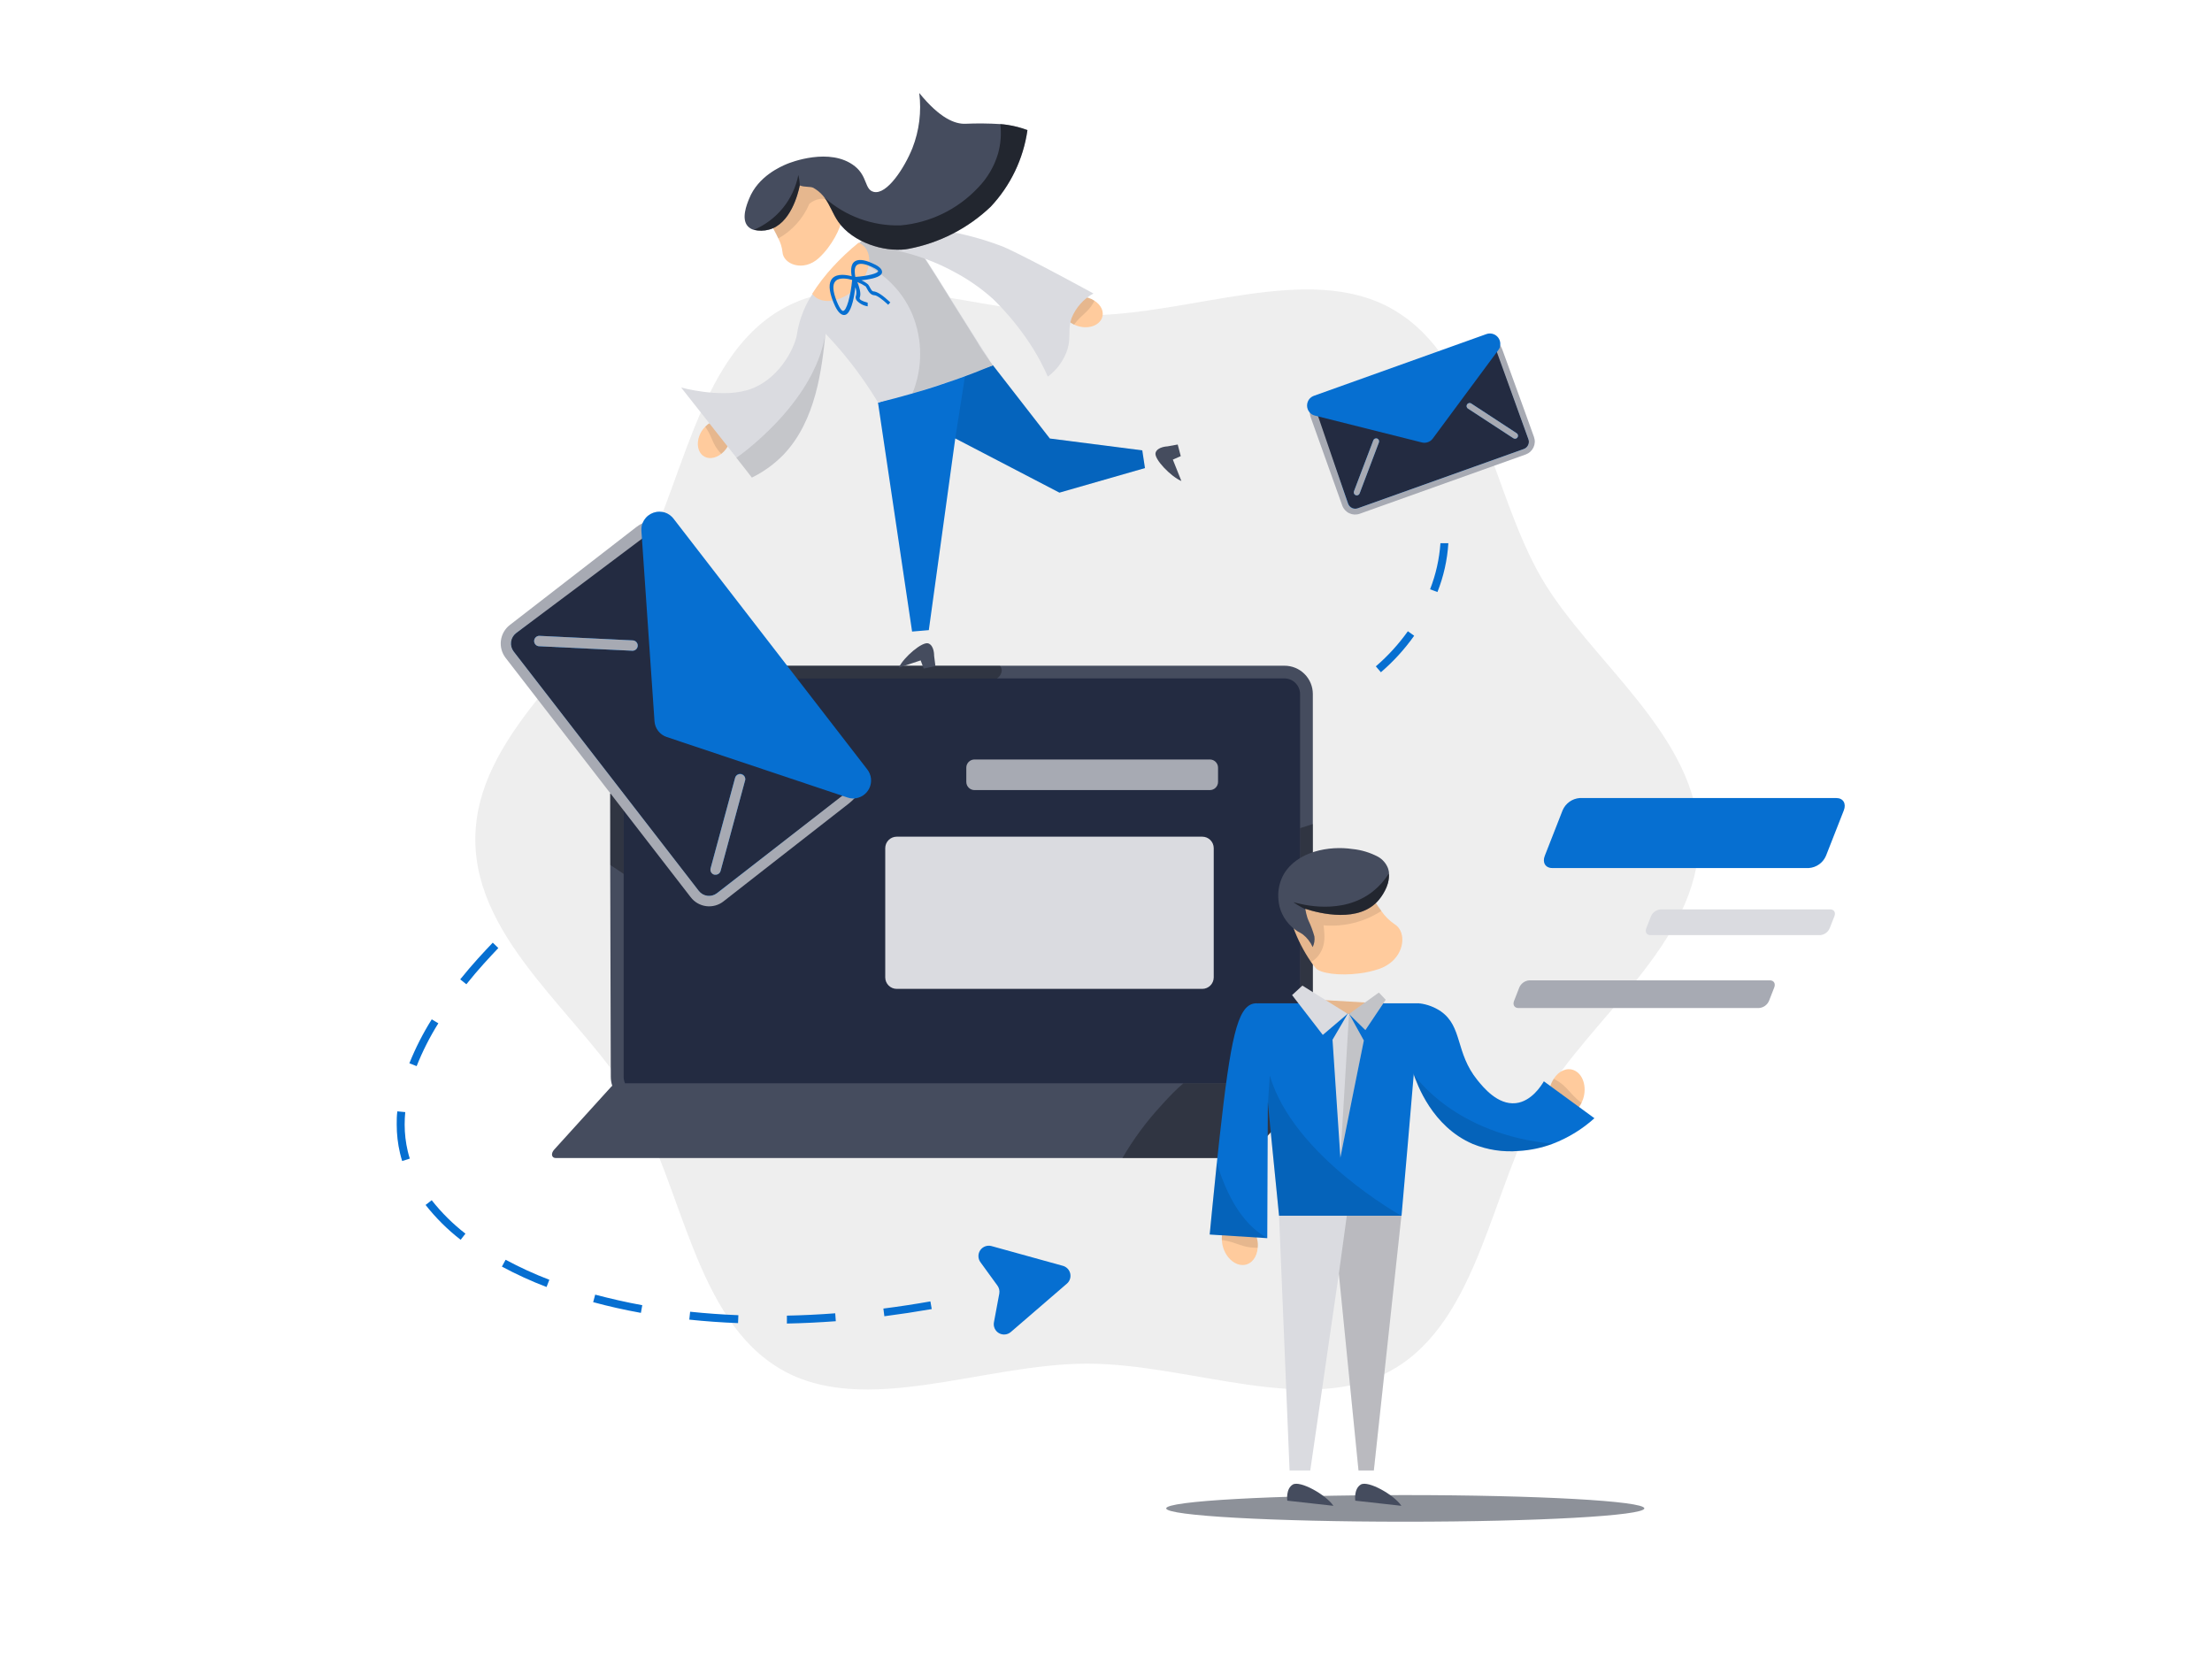 <svg xmlns="http://www.w3.org/2000/svg" width="800" height="600" fill="none" viewBox="0 0 800 600">
    <path d="M171.907 303.625C171.907 341.039 211.48 368.198 228.957 398.403C247.006 429.581 251.339 477.22 282.517 495.268C312.722 512.745 355.742 493.18 393.169 493.18C430.597 493.18 473.602 512.745 503.822 495.268C534.999 477.22 539.333 429.581 557.367 398.403C574.858 368.198 614.417 341.039 614.417 303.625C614.417 266.212 574.858 239.067 557.367 208.805C539.333 177.627 534.999 129.988 503.822 111.939C473.602 94.463 430.582 114.027 393.169 114.027C355.756 114.027 312.722 94.463 282.517 111.939C251.339 129.988 247.006 177.627 228.957 208.805C211.48 239.025 171.907 266.169 171.907 303.582V303.625Z" fill="black" opacity="0.07"/>
    <path d="M359.117 132.119L379.683 158.592L413.12 162.882C413.449 165.013 413.778 167.173 414.093 169.29L383.158 178.171L345.488 158.563L335.92 227.898L329.87 228.413C325.761 200.83 321.651 173.237 317.542 145.635L359.117 132.119Z" fill="#066FD1"/>
    <path d="M425.935 160.766L422.216 161.438C422.216 161.438 418.569 161.552 417.926 163.755C417.282 165.957 423.403 172.336 427.265 173.966L424.176 166.229L427.036 164.97L425.935 160.766Z" fill="#454C5E"/>
    <path d="M318.672 96.236C318.837 97.489 319.076 98.731 319.387 99.955C319.521 99.395 319.521 98.812 319.387 98.253C319.187 97.581 318.929 96.923 318.672 96.236Z" fill="black" opacity="0.1"/>
    <path d="M262.538 162.425C262.058 163.068 261.496 163.645 260.865 164.141C258.619 165.914 255.888 166.215 254.071 164.67C251.783 162.682 251.826 158.506 254.2 155.302C254.463 154.949 254.75 154.615 255.058 154.301C257.404 151.913 260.622 151.312 262.652 153.057C264.941 155.016 264.898 159.221 262.538 162.425Z" fill="#FFCB9D"/>
    <path d="M262.537 162.425C262.058 163.068 261.495 163.645 260.864 164.141C260.635 163.912 260.449 163.697 260.249 163.483C257.675 160.537 257.689 158.334 255.372 154.759C255.277 154.6 255.172 154.447 255.058 154.301C257.403 151.913 260.621 151.312 262.652 153.057C264.94 155.016 264.897 159.221 262.537 162.425Z" fill="black" opacity="0.1"/>
    <path d="M393.67 107.735C394.439 107.964 395.167 108.311 395.829 108.765C398.246 110.295 399.419 112.769 398.547 115C397.417 117.86 393.455 119.133 389.651 117.86C389.234 117.731 388.827 117.568 388.435 117.374C385.403 115.944 383.787 113.084 384.788 110.595C385.89 107.864 389.88 106.533 393.67 107.735Z" fill="#FFCB9D"/>
    <path d="M393.67 107.735C394.439 107.964 395.167 108.311 395.829 108.765L395.415 109.551C393.47 112.955 391.381 113.642 388.75 116.988C388.65 117.145 388.535 117.274 388.435 117.446C385.403 116.016 383.787 113.155 384.788 110.667C385.89 107.864 389.88 106.534 393.67 107.735Z" fill="black" opacity="0.1"/>
    <path d="M359.131 132.119C354.841 133.893 350.278 135.652 345.459 137.354C343.174 138.155 340.88 138.932 338.579 139.685C335.719 140.615 332.859 141.501 329.998 142.302C325.708 143.546 321.56 144.633 317.585 145.592C316.154 143.217 314.581 140.786 312.879 138.312C308.591 132.07 303.808 126.183 298.578 120.707C297.233 133.392 295.217 152.027 283.403 164.413C280.096 167.816 276.225 170.623 271.962 172.708L269.745 169.847L266.37 165.557L246.348 140.157C246.348 140.157 260.163 143.961 269.974 141.172C281.415 138.012 287.336 126.012 288.18 121.15C288.615 118.203 289.412 115.32 290.554 112.569C290.654 112.311 290.969 111.539 291.441 110.538C291.627 110.209 291.799 109.837 291.999 109.451C292.485 108.521 293.043 107.592 293.586 106.719C295.795 103.272 298.293 100.019 301.052 96.994C303.186 94.662 305.449 92.451 307.831 90.373C308.632 89.672 309.475 88.942 310.348 88.242C311.742 87.01 313.224 85.882 314.781 84.866C316.388 84.069 318.104 83.515 319.873 83.222H319.987C320.717 83.107 328.797 85.853 329.083 85.896C330.728 86.425 344.815 109.852 353.267 123.081C354.869 125.612 356.256 127.786 357.315 129.345C357.82 130.331 358.429 131.261 359.131 132.119Z" fill="#DADBE0"/>
    <path d="M359.116 132.119L345.458 137.296L329.969 142.331C333.73 133.167 333.73 122.891 329.969 113.727C323.448 98.267 308.817 93.547 306.758 92.961L307.659 90.487C308.46 89.786 309.304 89.057 310.19 88.356C311.57 87.113 313.048 85.984 314.609 84.981C316.218 84.19 317.933 83.636 319.701 83.336H319.815C321.283 83.113 322.772 83.075 324.249 83.222V83.379L324.02 84.623L323.477 87.24L328.911 85.953C330.556 86.483 344.643 109.909 353.095 123.138C354.526 125.641 355.956 127.757 357.143 129.416C357.929 130.575 358.602 131.461 359.116 132.119Z" fill="black" opacity="0.1"/>
    <path d="M312.522 89.128C315.883 92.589 314.496 99.368 309.447 104.274C304.399 109.179 297.591 110.323 294.23 106.862C294.045 106.677 293.882 106.47 293.744 106.247C295.944 102.794 298.442 99.54 301.21 96.522C304.095 93.381 307.207 90.456 310.52 87.769C311.275 88.078 311.957 88.541 312.522 89.128Z" fill="#FFCB9D"/>
    <path d="M315.883 105.375C315.439 105.375 315.139 104.903 314.61 103.945C314.431 103.572 314.215 103.217 313.966 102.887C313.241 102.256 312.42 101.745 311.535 101.371C314.138 101.099 317.356 100.541 318.543 99.383C318.698 99.243 318.821 99.07 318.903 98.877C318.984 98.685 319.023 98.476 319.015 98.267C318.9 96.837 316.912 95.836 315.425 95.192C312.293 93.762 310.076 93.676 308.832 94.778C307.588 95.879 307.717 98.525 308.045 99.912C306.344 99.44 302.868 98.768 301.052 100.641C299.622 102.186 299.708 105.061 301.367 109.222C302.139 111.139 303.369 113.713 305.056 113.913C305.32 113.946 305.587 113.915 305.836 113.823C306.085 113.731 306.308 113.58 306.487 113.384C308.103 111.811 308.975 107.191 309.347 103.888C309.706 104.796 309.805 105.787 309.633 106.748C309.499 107.036 309.439 107.354 309.459 107.671C309.479 107.988 309.578 108.295 309.747 108.564C310.795 109.763 312.235 110.549 313.809 110.781V109.465C311.549 108.865 311.02 108.321 310.949 108.121C310.904 108.038 310.88 107.944 310.88 107.849C310.88 107.754 310.904 107.661 310.949 107.578C311.564 106.147 310.677 103.516 310.062 102C311.128 102.431 312.149 102.967 313.108 103.602C313.252 103.822 313.381 104.051 313.494 104.288C313.966 105.204 314.767 106.734 316.269 106.791C317.113 106.791 318.958 108.107 321.232 110.223L321.99 109.351C319.201 106.748 317.241 105.432 315.883 105.375ZM309.819 95.922C310.734 95.106 312.522 95.292 315.139 96.437C317.456 97.452 317.599 98.01 317.613 98.01C317.613 98.868 313.823 99.84 309.347 100.155C309.147 99.011 308.803 96.894 309.819 95.922ZM304.828 112.454C304.742 112.454 303.941 112.254 302.611 108.951C301.181 105.347 301.009 102.901 302.153 101.685L302.239 101.599C303.669 100.169 306.83 100.842 308.203 101.242C307.645 106.905 306.186 112.612 304.828 112.454Z" fill="#066FD1"/>
    <path d="M325.036 82.049C337.995 82.121 350.831 84.569 362.907 89.271C362.907 89.271 368.627 91.531 395.457 106.133C391.876 108.107 389.084 111.253 387.549 115.043C386.118 119.162 387.377 121.736 386.118 126.198C384.845 130.203 382.343 133.706 378.968 136.21C378.324 134.78 377.423 132.82 376.265 130.646C374.638 127.624 372.832 124.701 370.858 121.894C367.378 116.946 363.447 112.331 359.117 108.107C355.135 104.53 350.754 101.425 346.059 98.854C338.75 94.758 330.831 91.861 322.604 90.273C323.396 87.517 324.206 84.776 325.036 82.049Z" fill="#DADBE0"/>
    <path d="M296.161 93.304C300.823 89.014 304.084 82.549 304.513 79.088C304.626 78.522 304.592 77.936 304.413 77.387C304.155 76.729 303.841 76.099 303.512 75.442C303.046 74.525 302.535 73.633 301.982 72.767C300.592 70.5 298.998 68.365 297.219 66.388C297.076 66.231 296.618 65.759 296.118 65.201C293.772 62.785 291.827 60.911 290.397 59.595C290.512 59.896 290.941 61.326 290.397 61.783C289.854 62.241 288.095 61.626 286.421 59.91L277.011 70.622V78.488C277.011 78.488 277.511 79.16 278.212 80.275C279.44 82.185 280.535 84.178 281.487 86.239C282.289 87.751 282.798 89.401 282.989 91.102C283.246 95.635 290.597 98.453 296.161 93.304Z" fill="#FFCB9D"/>
    <path d="M281.487 86.239C286.517 83.426 290.467 79.018 292.714 73.711C293.785 72.793 295.085 72.185 296.475 71.952C298.563 71.637 299.479 72.495 301.724 72.739H301.924C300.552 70.484 298.977 68.358 297.219 66.388C297.076 66.231 296.618 65.759 296.118 65.201C293.772 62.785 291.827 60.911 290.397 59.595C290.512 59.896 290.941 61.326 290.397 61.783C289.854 62.241 288.095 61.626 286.421 59.91L277.011 70.622V78.488C277.011 78.488 277.511 79.16 278.212 80.275C279.44 82.185 280.535 84.178 281.487 86.239Z" fill="black" opacity="0.1"/>
    <path d="M270.446 81.82C271.043 82.464 271.813 82.921 272.663 83.136C274.439 83.558 276.291 83.534 278.055 83.064C285.849 81.048 288.61 70.193 289.253 67.075C291.055 67.776 293.229 67.376 294.216 67.962C294.502 68.133 294.802 68.305 295.06 68.491C296.282 69.304 297.351 70.326 298.22 71.509C300.223 74.197 301.195 77.387 303.226 80.276C308.546 87.755 319.687 91.088 327.453 90.158C327.838 90.117 328.22 90.055 328.597 89.972C339.752 87.87 350.062 82.591 358.288 74.769C365.472 67.122 370.117 57.442 371.588 47.053C369.276 46.181 366.88 45.553 364.437 45.179C363.293 45.008 362.392 44.922 361.777 44.879C357.549 44.616 353.31 44.578 349.077 44.764C345.416 44.864 340.01 42.905 332.459 33.638C333.31 40.375 332.464 47.218 329.999 53.546C327.139 60.697 320.746 70.565 315.983 69.392C312.651 68.577 313.809 63.857 309.204 60.153C300.251 53.002 285.592 58.88 284.677 59.266C282.503 60.182 274.179 63.671 270.918 71.909C270.046 74.04 268.029 79.132 270.446 81.82Z" fill="#454C5E"/>
    <path d="M327.453 90.201C327.837 90.16 328.219 90.098 328.597 90.015C339.76 87.899 350.074 82.605 358.301 74.769C365.477 67.118 370.117 57.439 371.588 47.053C369.276 46.181 366.879 45.553 364.437 45.179C363.493 45.022 362.621 44.936 361.777 44.879C362.207 48.45 361.93 52.07 360.962 55.534C359.584 60.21 357.073 64.474 353.653 67.948C346.3 75.754 336.334 80.585 325.651 81.52C315.568 81.786 305.761 78.207 298.22 71.509C300.222 74.197 301.195 77.387 303.225 80.276C308.546 87.798 319.687 91.131 327.453 90.201ZM272.663 83.136C274.438 83.558 276.291 83.534 278.054 83.064C285.849 81.048 288.609 70.193 289.253 67.075C289.213 65.793 289.04 64.518 288.738 63.271C287.883 67.643 285.97 71.739 283.165 75.2C280.36 78.66 276.749 81.38 272.648 83.122L272.663 83.136Z" fill="black" opacity="0.5"/>
    <path d="M345.487 158.549L348.991 136.081L359.117 132.119L379.683 158.592L413.12 162.868L414.093 169.275L383.158 178.157L345.487 158.549ZM298.506 120.735C297.162 133.421 295.145 152.056 283.332 164.441C280.025 167.845 276.154 170.651 271.891 172.736L269.674 169.876L266.299 165.585C266.299 165.585 294.559 146.264 298.506 120.735Z" fill="black" opacity="0.1"/>
    <path d="M223.265 288.694V389.436C223.263 390.477 223.466 391.509 223.864 392.472C224.261 393.435 224.844 394.31 225.58 395.047C226.316 395.785 227.19 396.37 228.152 396.769C229.115 397.168 230.146 397.373 231.188 397.373H464.62C465.662 397.373 466.694 397.168 467.656 396.769C468.618 396.37 469.492 395.785 470.228 395.047C470.964 394.31 471.547 393.435 471.945 392.472C472.342 391.509 472.546 390.477 472.544 389.436V250.981C472.544 248.879 471.709 246.864 470.223 245.378C468.737 243.892 466.722 243.058 464.62 243.058H280.486" fill="#232B41"/>
    <path d="M464.549 240.769H280.486V245.346H464.549C466.039 245.364 467.463 245.963 468.518 247.016C469.573 248.068 470.176 249.491 470.198 250.981V389.436C470.192 390.251 470.011 391.056 469.669 391.795H226.068C225.728 391.055 225.552 390.25 225.553 389.436V288.68L220.69 286.95V312.821L220.905 389.436C220.903 390.539 221.081 391.636 221.434 392.682C221.295 392.79 221.166 392.91 221.048 393.04L200.453 415.751C199.138 417.181 199.452 418.826 201.04 418.826H449.704C450.188 418.794 450.661 418.667 451.096 418.451C451.53 418.235 451.918 417.934 452.235 417.567L469.912 398.174C471.409 397.267 472.646 395.988 473.503 394.462C474.36 392.936 474.808 391.215 474.803 389.464V250.981C474.801 249.637 474.535 248.306 474.018 247.065C473.502 245.824 472.745 244.698 471.793 243.749C470.841 242.801 469.711 242.049 468.468 241.538C467.225 241.027 465.893 240.766 464.549 240.769Z" fill="#454C5E"/>
    <path d="M385.89 464.219L365.596 481.725C365.01 482.236 364.279 482.552 363.506 482.629C362.732 482.705 361.954 482.538 361.279 482.15C360.605 481.763 360.069 481.174 359.745 480.467C359.422 479.76 359.327 478.97 359.474 478.207L361.405 467.852C361.493 467.356 361.482 466.848 361.371 466.357C361.261 465.866 361.053 465.402 360.762 464.992L354.583 456.482C354.126 455.854 353.875 455.1 353.865 454.323C353.855 453.546 354.086 452.786 354.528 452.146C354.969 451.507 355.598 451.021 356.328 450.755C357.058 450.489 357.853 450.456 358.602 450.661L384.445 457.812C385.09 457.998 385.673 458.354 386.134 458.842C386.594 459.331 386.915 459.934 387.063 460.589C387.21 461.243 387.179 461.926 386.973 462.565C386.767 463.203 386.392 463.775 385.89 464.219Z" fill="#066FD1"/>
    <path d="M475.59 146.85L538.518 123.853L543.094 128.515L553.949 160.68C553.44 161.637 552.733 162.476 551.876 163.14C550.695 164.032 549.288 164.577 547.814 164.713L489.492 185.05L486.231 182.189L474.561 147.308L475.59 146.85Z" fill="#232B41"/>
    <path d="M496.656 159.25C496.703 159.114 496.776 158.99 496.871 158.883C496.966 158.776 497.082 158.689 497.211 158.626C497.339 158.564 497.479 158.527 497.622 158.519C497.765 158.511 497.908 158.53 498.043 158.577C498.179 158.624 498.303 158.697 498.41 158.793C498.517 158.888 498.604 159.003 498.667 159.132C498.729 159.261 498.766 159.4 498.774 159.543C498.782 159.686 498.763 159.829 498.716 159.965L491.722 178.457C491.62 178.728 491.414 178.947 491.15 179.067C490.885 179.186 490.585 179.196 490.313 179.093C490.042 178.991 489.823 178.785 489.703 178.521C489.584 178.256 489.575 177.956 489.677 177.684L496.656 159.25ZM548.829 158.163C548.753 158.285 548.654 158.39 548.536 158.473C548.419 158.555 548.286 158.613 548.146 158.642C548.005 158.672 547.86 158.672 547.719 158.644C547.579 158.616 547.445 158.559 547.327 158.477L530.809 147.694C530.599 147.521 530.461 147.277 530.42 147.009C530.379 146.74 530.439 146.466 530.588 146.239C530.737 146.012 530.964 145.849 531.227 145.779C531.489 145.71 531.768 145.74 532.01 145.863L548.514 156.661C548.714 156.791 548.866 156.983 548.947 157.208C549.027 157.433 549.031 157.678 548.958 157.905C548.929 157.998 548.886 158.085 548.829 158.163Z" fill="#066FD1"/>
    <path d="M542.479 128.358C542.607 128.191 542.722 128.014 542.823 127.829L553.792 158.492C554.132 159.45 554.079 160.503 553.645 161.422C553.211 162.342 552.431 163.052 551.475 163.397L491.479 184.85C490.521 185.19 489.468 185.137 488.549 184.703C487.63 184.269 486.92 183.489 486.574 182.533L475.604 151.87L476.205 152.056L476.892 152.228L487.604 182.161C487.849 182.845 488.356 183.404 489.013 183.715C489.67 184.026 490.423 184.063 491.108 183.82L551.175 162.368C551.514 162.243 551.825 162.053 552.09 161.807C552.355 161.562 552.569 161.266 552.719 160.937C552.877 160.614 552.967 160.263 552.984 159.904C553.002 159.545 552.945 159.186 552.819 158.849L542.107 128.901L542.479 128.358Z" fill="#066FD1"/>
    <path d="M543.395 126.584C543.191 126.054 542.952 125.538 542.68 125.04C542.465 124.654 541.249 122.408 540.506 122.623C540.177 122.709 539.962 123.352 540.005 123.853C540.018 123.989 540.046 124.124 540.091 124.253L540.606 125.211C544.668 136.443 548.72 147.66 552.762 158.863C552.888 159.2 552.944 159.559 552.927 159.918C552.91 160.277 552.82 160.628 552.662 160.951C552.512 161.28 552.298 161.576 552.033 161.821C551.768 162.067 551.457 162.257 551.118 162.382L491.05 183.834C490.366 184.078 489.612 184.04 488.956 183.729C488.299 183.418 487.792 182.859 487.546 182.175L476.105 148.795L475.576 148.337C474.589 146.907 474.146 146.907 474.046 146.907C473.531 147.079 473.588 148.809 473.745 149.767C473.814 150.217 473.929 150.658 474.089 151.083C477.902 161.667 481.687 172.25 485.444 182.833C485.887 184.063 486.8 185.068 487.982 185.625C489.165 186.183 490.52 186.249 491.751 185.808L551.818 164.355C553.046 163.909 554.048 162.996 554.605 161.815C555.163 160.633 555.23 159.279 554.793 158.048C554.407 156.933 549.788 144.133 543.395 126.584Z" fill="#A7AAB3"/>
    <path d="M532.01 145.878L548.514 156.675C548.714 156.805 548.866 156.998 548.947 157.222C549.027 157.447 549.031 157.692 548.958 157.92C548.929 158.012 548.886 158.099 548.829 158.177C548.753 158.299 548.654 158.405 548.536 158.487C548.419 158.57 548.286 158.627 548.146 158.657C548.005 158.686 547.86 158.687 547.719 158.658C547.579 158.63 547.445 158.573 547.327 158.492L530.809 147.708C530.599 147.536 530.461 147.292 530.42 147.023C530.379 146.755 530.439 146.481 530.588 146.254C530.737 146.027 530.964 145.863 531.227 145.793C531.489 145.724 531.768 145.754 532.01 145.878ZM498.072 158.606C498.331 158.709 498.542 158.906 498.662 159.159C498.781 159.411 498.8 159.699 498.716 159.965L491.722 178.457C491.62 178.728 491.414 178.948 491.15 179.067C490.885 179.186 490.585 179.196 490.313 179.093C490.042 178.991 489.823 178.785 489.703 178.521C489.584 178.257 489.575 177.956 489.677 177.685L496.685 159.25C496.788 158.984 496.99 158.768 497.248 158.648C497.507 158.528 497.802 158.513 498.072 158.606Z" fill="#A7AAB3"/>
    <path d="M542.451 125.426C542.457 125.478 542.457 125.531 542.451 125.583C542.327 125.922 542.154 126.24 541.936 126.527L518.195 158.592C517.755 159.193 517.146 159.65 516.446 159.904C515.746 160.159 514.986 160.2 514.262 160.022L475.576 150.311C475.227 150.226 474.89 150.096 474.575 149.925C473.828 149.485 473.255 148.801 472.953 147.988C472.651 147.176 472.638 146.284 472.916 145.463C473.151 144.741 473.606 144.111 474.217 143.661L474.403 143.546C474.525 143.459 474.654 143.382 474.789 143.318L475.19 143.146L537.631 120.807C538.283 120.585 538.984 120.547 539.656 120.696C540.328 120.845 540.947 121.176 541.444 121.653C541.941 122.129 542.298 122.733 542.475 123.398C542.653 124.064 542.644 124.765 542.451 125.426ZM284.591 478.679V475.818C290.311 475.704 296.204 475.418 302.067 474.974L302.282 477.835C296.304 478.278 290.369 478.564 284.591 478.679ZM266.928 478.521C260.964 478.292 255.029 477.863 249.294 477.263L249.594 474.402C255.315 475.003 261.136 475.418 267.043 475.661L266.928 478.521ZM319.844 476.047L319.487 473.258C325.093 472.543 330.814 471.671 336.492 470.67L336.978 473.444C331.2 474.445 325.436 475.318 319.787 476.047H319.844ZM231.789 474.817C225.854 473.745 220.047 472.443 214.527 470.941L215.256 468.224C220.705 469.654 226.44 470.984 232.289 472.043L231.789 474.817ZM197.665 465.464C192.131 463.351 186.737 460.886 181.518 458.084L182.863 455.61C187.976 458.355 193.26 460.772 198.68 462.847L197.665 465.464ZM166.602 448.388C161.876 444.72 157.616 440.488 153.916 435.788L156.133 434.072C159.69 438.588 163.787 442.651 168.332 446.171L166.602 448.388ZM145.449 419.899C145.149 418.969 144.892 418.011 144.663 417.038C143.867 413.644 143.469 410.17 143.476 406.684C143.476 405.125 143.476 403.523 143.705 401.936L146.565 402.207C146.422 403.709 146.35 405.211 146.35 406.684C146.346 409.954 146.726 413.213 147.48 416.395C147.68 417.267 147.938 418.154 148.21 419.026L145.449 419.899ZM150.669 385.574L148.052 384.545C150.274 379.019 152.983 373.702 156.147 368.656L158.535 370.086C155.448 375.014 152.816 380.213 150.669 385.617V385.574ZM168.647 355.956L166.444 354.196C170.978 348.562 175.111 344.185 178.215 340.924L180.231 342.87C177.185 346.102 173.109 350.392 168.647 355.998V355.956ZM499.417 243.129L497.586 240.998C501.945 237.247 505.835 232.983 509.171 228.298L511.459 229.929C507.997 234.803 503.953 239.236 499.417 243.129ZM519.854 214.111L517.208 213.124C519.291 207.791 520.554 202.174 520.955 196.463H523.816C523.438 202.532 522.101 208.503 519.854 214.154V214.111Z" fill="#066FD1"/>
    <path d="M474.832 298.019V389.436C474.831 391.188 474.379 392.911 473.52 394.439C472.661 395.967 471.423 397.248 469.927 398.16L452.235 417.61C451.918 417.977 451.531 418.278 451.096 418.494C450.661 418.71 450.188 418.837 449.704 418.869H405.912C409.914 411.972 414.667 405.54 420.085 399.69C421.515 398.06 423.031 396.501 424.376 395.128C425.72 393.755 426.836 392.782 427.951 391.839H469.712C470.063 391.102 470.244 390.295 470.241 389.479V299.492L474.832 298.019Z" fill="black" opacity="0.3"/>
    <path d="M561.386 313.937H654.204C655.544 313.84 656.832 313.375 657.925 312.593C659.017 311.81 659.873 310.741 660.396 309.504L666.846 293.071C667.805 290.611 666.603 288.623 664.143 288.623H571.325C569.984 288.723 568.696 289.191 567.603 289.975C566.51 290.76 565.655 291.831 565.133 293.071L558.697 309.504C557.724 311.949 558.94 313.937 561.386 313.937Z" fill="#066FD1"/>
    <path d="M658.294 338.207H596.94C595.51 338.207 594.866 337.077 595.409 335.69L597.097 331.4C597.393 330.7 597.878 330.095 598.496 329.654C599.114 329.212 599.843 328.95 600.601 328.897H661.912C663.343 328.897 663.972 330.012 663.428 331.4L661.741 335.69C661.451 336.384 660.977 336.986 660.369 337.43C659.761 337.874 659.044 338.142 658.294 338.207Z" fill="#DADBE0"/>
    <path d="M549.158 364.565H636.17C636.952 364.506 637.703 364.233 638.341 363.776C638.979 363.32 639.479 362.698 639.788 361.977L641.676 357.143C642.234 355.712 641.533 354.554 640.103 354.554H553.091C552.309 354.613 551.558 354.886 550.92 355.343C550.282 355.799 549.782 356.422 549.473 357.143L547.585 361.977C547.013 363.407 547.728 364.565 549.158 364.565ZM549.158 364.565H636.17C636.952 364.506 637.703 364.233 638.341 363.776C638.979 363.32 639.479 362.698 639.788 361.977L641.676 357.143" fill="#A7AAB3"/>
    <path d="M508.226 550.345C555.98 550.345 594.695 548.185 594.695 545.525C594.695 542.865 555.98 540.719 508.226 540.719C460.473 540.719 421.772 542.865 421.772 545.525C421.772 548.185 460.473 550.345 508.226 550.345Z" fill="#1D2535" opacity="0.5"/>
    <path d="M513.518 362.863L512.016 380.211L509.156 413.706L506.882 439.706H462.59C461.712 431.04 460.85 422.373 460.001 413.706C459.505 408.805 459.029 403.895 458.571 398.975L454.967 362.863H513.518Z" fill="#066FD1"/>
    <path d="M464.049 323.562C464.692 325.879 465.694 329.283 467.038 333.359C467.353 334.26 467.61 335.046 467.696 335.318C469.318 339.778 471.495 344.015 474.174 347.932C474.732 348.705 475.261 349.434 475.848 350.12C477.435 352.023 484.343 352.981 491.58 352.051C494.062 351.751 496.506 351.195 498.874 350.392C506.253 347.789 508.484 340.796 506.482 336.62C505.999 335.604 505.228 334.754 504.265 334.174C502.45 332.927 500.879 331.356 499.632 329.54C497.877 327.193 496.295 324.722 494.898 322.146C494.068 320.716 493.582 319.701 493.582 319.701L484.572 314.995L466.766 319.286C467.681 322.232 467.395 324.506 466.494 324.906C465.593 325.307 464.335 323.862 464.049 323.562Z" fill="#FFCB9D"/>
    <path d="M464.048 323.562C464.692 325.879 465.693 329.283 467.037 333.359C467.352 334.26 467.61 335.046 467.695 335.318C469.318 339.778 471.495 344.015 474.174 347.932C475.243 347.296 476.179 346.461 476.934 345.472C477.743 344.37 478.33 343.122 478.665 341.797C478.983 340.39 479.079 338.943 478.951 337.506C478.916 336.548 478.825 335.593 478.679 334.646C486.043 335.293 493.413 333.46 499.617 329.44C497.869 327.084 496.287 324.608 494.883 322.032C494.053 320.602 493.567 319.586 493.567 319.586L484.571 314.995L466.766 319.286C467.681 322.232 467.395 324.492 466.494 324.906C465.593 325.321 464.277 323.92 463.991 323.619" fill="black" opacity="0.1"/>
    <path d="M462.762 327.895C463.725 331.578 466.044 334.761 469.255 336.805C469.901 337.128 470.527 337.491 471.128 337.892C472.701 339.118 473.944 340.715 474.747 342.54C475.336 341.345 475.555 340 475.376 338.679C474.813 336.648 474.071 334.672 473.159 332.772C473.159 332.772 473.159 332.644 473.059 332.486C472.959 332.329 472.916 332.1 472.773 331.685C472.484 330.748 472.26 329.793 472.101 328.825V328.682C477.249 330.355 491.68 333.988 498.759 325.364C499.859 324.015 500.764 322.517 501.448 320.916C501.523 320.783 501.576 320.638 501.605 320.487C501.767 320.09 501.906 319.684 502.02 319.271C502.02 319.271 502.02 319.2 502.02 319.171C502.311 318.101 502.418 316.988 502.335 315.882V315.453C502.26 314.968 502.145 314.489 501.991 314.023C501.307 312.253 500.028 310.776 498.373 309.847C495.494 308.325 492.346 307.378 489.105 307.058C480.81 305.814 469.169 307.83 464.278 316.197C463.059 318.389 462.377 320.84 462.29 323.347C462.247 324.902 462.411 326.455 462.776 327.967" fill="#454C5E"/>
    <path d="M472.086 328.697C477.235 330.37 491.665 334.002 498.745 325.379C499.85 324.033 500.756 322.535 501.433 320.931C501.505 320.801 501.558 320.661 501.591 320.516C501.757 320.116 501.895 319.705 502.005 319.286C502.005 319.286 502.005 319.214 502.005 319.186C502.297 318.115 502.403 317.003 502.32 315.896C500.78 318.342 498.847 320.516 496.599 322.332C485.401 331.242 470.441 327.009 467.996 326.337H467.824C469.158 327.267 470.564 328.09 472.029 328.797" fill="black" opacity="0.5"/>
    <path d="M462.59 439.706L466.394 531.809H473.874L484.214 460.658L491.322 531.809H496.871L506.839 439.706H462.59Z" fill="#DADBE0"/>
    <path d="M482.255 544.595L465.565 542.736C465.565 542.736 464.95 538.446 467.567 536.901C470.184 535.356 479.523 540.548 482.255 544.595ZM506.84 544.595L490.149 542.736C490.149 542.736 489.549 538.446 492.166 536.901C494.783 535.356 504.122 540.548 506.84 544.595Z" fill="#454C5E"/>
    <path d="M478.236 361.662C480.696 364.235 483.895 365.979 487.389 366.653L487.89 366.725L496.471 362.734L478.236 361.662ZM454.739 448.488C454.922 449.401 454.965 450.336 454.867 451.262C454.624 454.594 452.736 457.154 449.976 457.483C446.472 457.87 442.94 454.523 442.067 449.975C441.982 449.473 441.924 448.967 441.896 448.459C441.71 444.555 443.74 441.308 446.83 440.993C450.319 440.579 453.866 443.94 454.739 448.488Z" fill="#FFCB9D"/>
    <path d="M454.739 448.488C454.922 449.401 454.965 450.336 454.867 451.262H453.838C449.275 451.148 447.416 449.389 442.539 448.545C442.327 448.5 442.112 448.472 441.896 448.459C441.71 444.555 443.74 441.308 446.83 440.994C450.319 440.579 453.866 443.94 454.739 448.488Z" fill="black" opacity="0.1"/>
    <path d="M560.742 392.668C561.02 391.78 561.424 390.937 561.943 390.165C563.745 387.305 566.634 386.018 569.209 387.047C572.484 388.377 573.985 392.997 572.57 397.416C572.409 397.904 572.218 398.382 571.998 398.846C570.296 402.365 566.992 404.224 564.089 403.051C560.842 401.721 559.326 397.073 560.742 392.668Z" fill="#FFCB9D"/>
    <path d="M560.743 392.668C561.02 391.78 561.425 390.937 561.944 390.165C562.273 390.337 562.559 390.48 562.859 390.666C566.806 392.94 567.593 395.385 571.44 398.46C571.626 398.575 571.769 398.718 571.969 398.832C570.267 402.35 566.964 404.21 564.061 403.037C560.843 401.721 559.327 397.073 560.743 392.668Z" fill="black" opacity="0.1"/>
    <path d="M460.431 370.586L458.528 399.018L458.328 447.801L437.505 446.485C437.505 446.4 438.663 434.3 440.079 420.642C440.422 417.51 440.766 414.292 441.109 411.103C445.056 375.463 447.545 364.265 453.337 362.963C453.864 362.857 454.402 362.819 454.939 362.849L460.431 370.586ZM576.646 404.424C572.243 408.401 567.142 411.528 561.601 413.649C557.673 415.122 553.546 416 549.359 416.251C543.685 416.751 537.974 415.893 532.697 413.749C517.866 407.413 512.474 391.924 511.245 388.449C510.577 386.518 510.037 384.545 509.628 382.542C508.813 378.581 507.984 374.591 507.154 370.615L513.519 362.892C516.228 363.246 518.818 364.225 521.084 365.752C529.05 371.344 526.276 380.654 534.299 390.594C536.43 393.226 541.621 399.661 548.172 398.975C553.892 398.36 557.468 392.582 558.354 391.066L576.646 404.424Z" fill="#066FD1"/>
    <path d="M506.84 439.706H462.59C461.713 431.04 460.85 422.373 460.002 413.706C459.506 408.805 459.029 403.895 458.571 398.975L459.244 388.964C467.696 418.039 506.84 439.706 506.84 439.706ZM561.587 413.649C557.659 415.122 553.532 416 549.344 416.252C543.671 416.751 537.959 415.893 532.683 413.749C517.852 407.413 512.46 391.924 511.23 388.449C511.745 389.164 526.047 410.288 561.587 413.649ZM458.328 447.758L437.505 446.442C437.505 446.357 438.663 434.257 440.079 420.599C445.056 436.875 451.993 444.24 458.328 447.758Z" fill="black" opacity="0.11"/>
    <path d="M220.69 286.95L225.553 288.68V316.068L220.762 312.85C220.752 304.212 220.729 295.578 220.69 286.95Z" fill="black" opacity="0.3"/>
    <path d="M237.91 190.613L308.875 281.129L303.698 291.14L256.931 325.965C255.892 325.882 254.87 325.646 253.899 325.264C252.347 324.58 250.945 323.597 249.775 322.369C248.604 321.142 247.687 319.696 247.077 318.113L182.877 233.733L185.737 226.911L235.507 189.498L237.91 190.613Z" fill="#232B41"/>
    <path d="M228.843 231.602C229.34 231.613 229.812 231.822 230.155 232.181C230.499 232.54 230.685 233.022 230.674 233.518C230.662 234.015 230.454 234.487 230.095 234.831C229.735 235.174 229.254 235.36 228.757 235.349H228.657L194.834 233.719C194.36 233.661 193.925 233.426 193.618 233.061C193.31 232.696 193.153 232.228 193.176 231.751C193.2 231.275 193.403 230.825 193.745 230.492C194.087 230.159 194.542 229.968 195.019 229.957L228.843 231.602ZM258.319 316.24C258.081 316.175 257.859 316.064 257.664 315.913C257.469 315.763 257.306 315.575 257.184 315.361C257.061 315.147 256.982 314.911 256.952 314.667C256.921 314.423 256.938 314.175 257.003 313.937L265.856 281.258C265.917 281.017 266.026 280.791 266.175 280.593C266.324 280.395 266.511 280.229 266.725 280.104C266.94 279.978 267.176 279.897 267.422 279.864C267.668 279.831 267.918 279.847 268.158 279.912C268.397 279.976 268.621 280.087 268.818 280.239C269.014 280.391 269.178 280.58 269.3 280.796C269.423 281.011 269.501 281.249 269.531 281.495C269.561 281.742 269.542 281.991 269.474 282.23L260.621 314.924C260.525 315.33 260.295 315.692 259.968 315.951C259.641 316.21 259.237 316.352 258.819 316.354C258.648 316.337 258.48 316.299 258.319 316.24Z" fill="#066FD1"/>
    <path d="M303.641 290.025C303.982 290.142 304.331 290.237 304.685 290.311L260.435 324.506C259.752 325.037 258.971 325.427 258.136 325.655C257.302 325.883 256.431 325.945 255.573 325.836C254.714 325.727 253.886 325.45 253.135 325.02C252.384 324.591 251.725 324.018 251.196 323.333L184.236 236.765C183.172 235.378 182.701 233.627 182.923 231.894C183.145 230.161 184.044 228.585 185.423 227.512L229.672 193.316C229.644 193.673 229.644 194.032 229.672 194.389L229.758 195.605L186.553 228.999C185.569 229.77 184.929 230.897 184.771 232.137C184.613 233.376 184.95 234.628 185.709 235.621L252.655 322.189C253.418 323.174 254.541 323.816 255.777 323.974C257.013 324.133 258.261 323.794 259.248 323.033L302.454 289.624L303.641 290.025Z" fill="#066FD1"/>
    <path d="M307.016 290.582C307.774 289.973 308.486 289.308 309.147 288.594C309.676 288.037 312.679 284.804 312.007 283.76C311.664 283.274 310.506 283.26 309.719 283.589C309.496 283.68 309.288 283.805 309.104 283.961L307.817 285.305L259.32 323.033C258.333 323.794 257.085 324.132 255.849 323.974C254.613 323.816 253.49 323.174 252.727 322.189L185.78 235.621C185.021 234.628 184.684 233.376 184.842 232.137C185 230.897 185.64 229.77 186.624 228.999C202.833 216.89 218.989 204.772 235.093 192.644C235.25 192.287 235.407 191.915 235.55 191.543C237.467 189.14 237.195 188.482 237.066 188.296C236.508 187.538 233.691 188.554 232.118 189.369C231.422 189.721 230.761 190.137 230.144 190.613L184.379 226.039C182.606 227.413 181.449 229.433 181.162 231.658C180.876 233.883 181.482 236.13 182.848 237.909L249.795 324.477C250.469 325.364 251.313 326.107 252.278 326.664C253.242 327.221 254.308 327.58 255.412 327.722C256.517 327.863 257.639 327.783 258.713 327.486C259.786 327.189 260.79 326.682 261.665 325.993C263.296 324.649 281.745 310.347 307.016 290.582Z" fill="#A7AAB3"/>
    <path d="M269.474 282.23L260.621 314.924C260.525 315.33 260.295 315.692 259.968 315.951C259.641 316.21 259.237 316.352 258.819 316.354C258.653 316.375 258.485 316.375 258.319 316.354C258.081 316.289 257.859 316.179 257.664 316.028C257.469 315.877 257.306 315.689 257.184 315.476C257.061 315.262 256.982 315.026 256.952 314.781C256.921 314.537 256.938 314.289 257.003 314.051L265.856 281.372C265.917 281.132 266.026 280.906 266.175 280.708C266.324 280.51 266.511 280.343 266.725 280.218C266.94 280.093 267.176 280.011 267.422 279.978C267.668 279.945 267.918 279.962 268.158 280.026C268.397 280.09 268.621 280.202 268.818 280.353C269.014 280.505 269.178 280.694 269.3 280.91C269.423 281.126 269.501 281.364 269.531 281.61C269.561 281.856 269.542 282.106 269.474 282.344V282.23ZM230.631 233.561C230.609 234.043 230.402 234.498 230.053 234.831C229.704 235.164 229.24 235.35 228.757 235.349H228.657L194.834 233.719C194.36 233.661 193.925 233.426 193.618 233.061C193.31 232.696 193.153 232.228 193.176 231.751C193.2 231.275 193.403 230.825 193.745 230.492C194.087 230.159 194.542 229.968 195.019 229.957L228.843 231.602C229.089 231.613 229.331 231.672 229.554 231.777C229.777 231.881 229.977 232.029 230.143 232.211C230.309 232.393 230.438 232.606 230.522 232.838C230.605 233.069 230.642 233.315 230.631 233.561Z" fill="#A7AAB3"/>
    <path d="M437.562 274.679H352.438C350.803 274.679 349.478 276.004 349.478 277.639V282.788C349.478 284.423 350.803 285.748 352.438 285.748H437.562C439.197 285.748 440.522 284.423 440.522 282.788V277.639C440.522 276.004 439.197 274.679 437.562 274.679Z" fill="#A7AAB3"/>
    <path d="M434.802 302.596H324.321C322.022 302.596 320.159 304.459 320.159 306.758V353.481C320.159 355.78 322.022 357.643 324.321 357.643H434.802C437.1 357.643 438.964 355.78 438.964 353.481V306.758C438.964 304.459 437.1 302.596 434.802 302.596Z" fill="#DADBE0"/>
    <path d="M491.322 531.809H496.871L506.839 439.706H487.089L484.214 460.658L491.322 531.809Z" fill="black" opacity="0.15"/>
    <path d="M362.306 242.514C362.252 243.094 362.065 243.654 361.76 244.15C361.455 244.646 361.04 245.065 360.547 245.375H279.513C279.02 245.065 278.604 244.646 278.299 244.15C277.994 243.654 277.808 243.094 277.754 242.514C277.776 241.874 278.013 241.259 278.426 240.77H361.648C362.056 241.261 362.287 241.876 362.306 242.514Z" fill="black" opacity="0.3"/>
    <path d="M338.308 240.912L337.836 237.165C337.836 237.165 337.936 233.519 335.776 232.703C333.617 231.888 326.824 237.68 325.064 241.456L332.973 238.839L334.075 241.799L338.308 240.912Z" fill="#454C5E"/>
    <path d="M308.66 288.78H308.374C307.745 288.761 307.123 288.645 306.529 288.437L241.113 266.541C239.893 266.134 238.822 265.372 238.037 264.353C237.253 263.334 236.79 262.104 236.708 260.82L231.974 192.015C231.931 191.393 231.97 190.768 232.089 190.156C232.418 188.698 233.236 187.397 234.407 186.469C235.577 185.54 237.03 185.039 238.524 185.05C239.837 185.051 241.116 185.461 242.186 186.223L242.486 186.466C242.692 186.625 242.888 186.797 243.072 186.981C243.23 187.152 243.401 187.338 243.559 187.538L313.637 278.24C314.388 279.191 314.859 280.332 314.996 281.535C315.134 282.739 314.933 283.957 314.415 285.053C313.898 286.148 313.085 287.078 312.069 287.736C311.052 288.395 309.871 288.756 308.66 288.78Z" fill="#066FD1"/>
    <path d="M478.236 361.662C480.696 364.235 483.895 365.979 487.389 366.653L487.89 366.725L496.471 362.734L478.236 361.662Z" fill="black" opacity="0.1"/>
    <path d="M487.889 366.725L498.687 358.973L501.161 361.576L493.81 372.545L487.889 366.725ZM487.389 366.653L471.028 356.456L467.295 359.888L478.407 374.29L487.389 366.653Z" fill="#DADBE0"/>
    <path d="M493.253 376.307C490.392 390.399 487.57 404.481 484.786 418.554C484.793 418.683 484.793 418.812 484.786 418.94L481.926 376.035L487.432 366.639L487.933 366.725L493.253 376.307Z" fill="#DADBE0"/>
    <path d="M493.253 376.307C490.392 390.399 487.57 404.481 484.786 418.554L487.89 366.725L493.253 376.307ZM498.687 358.973L487.89 366.725L493.811 372.545L501.162 361.576L498.687 358.973Z" fill="black" opacity="0.11"/>
</svg>
